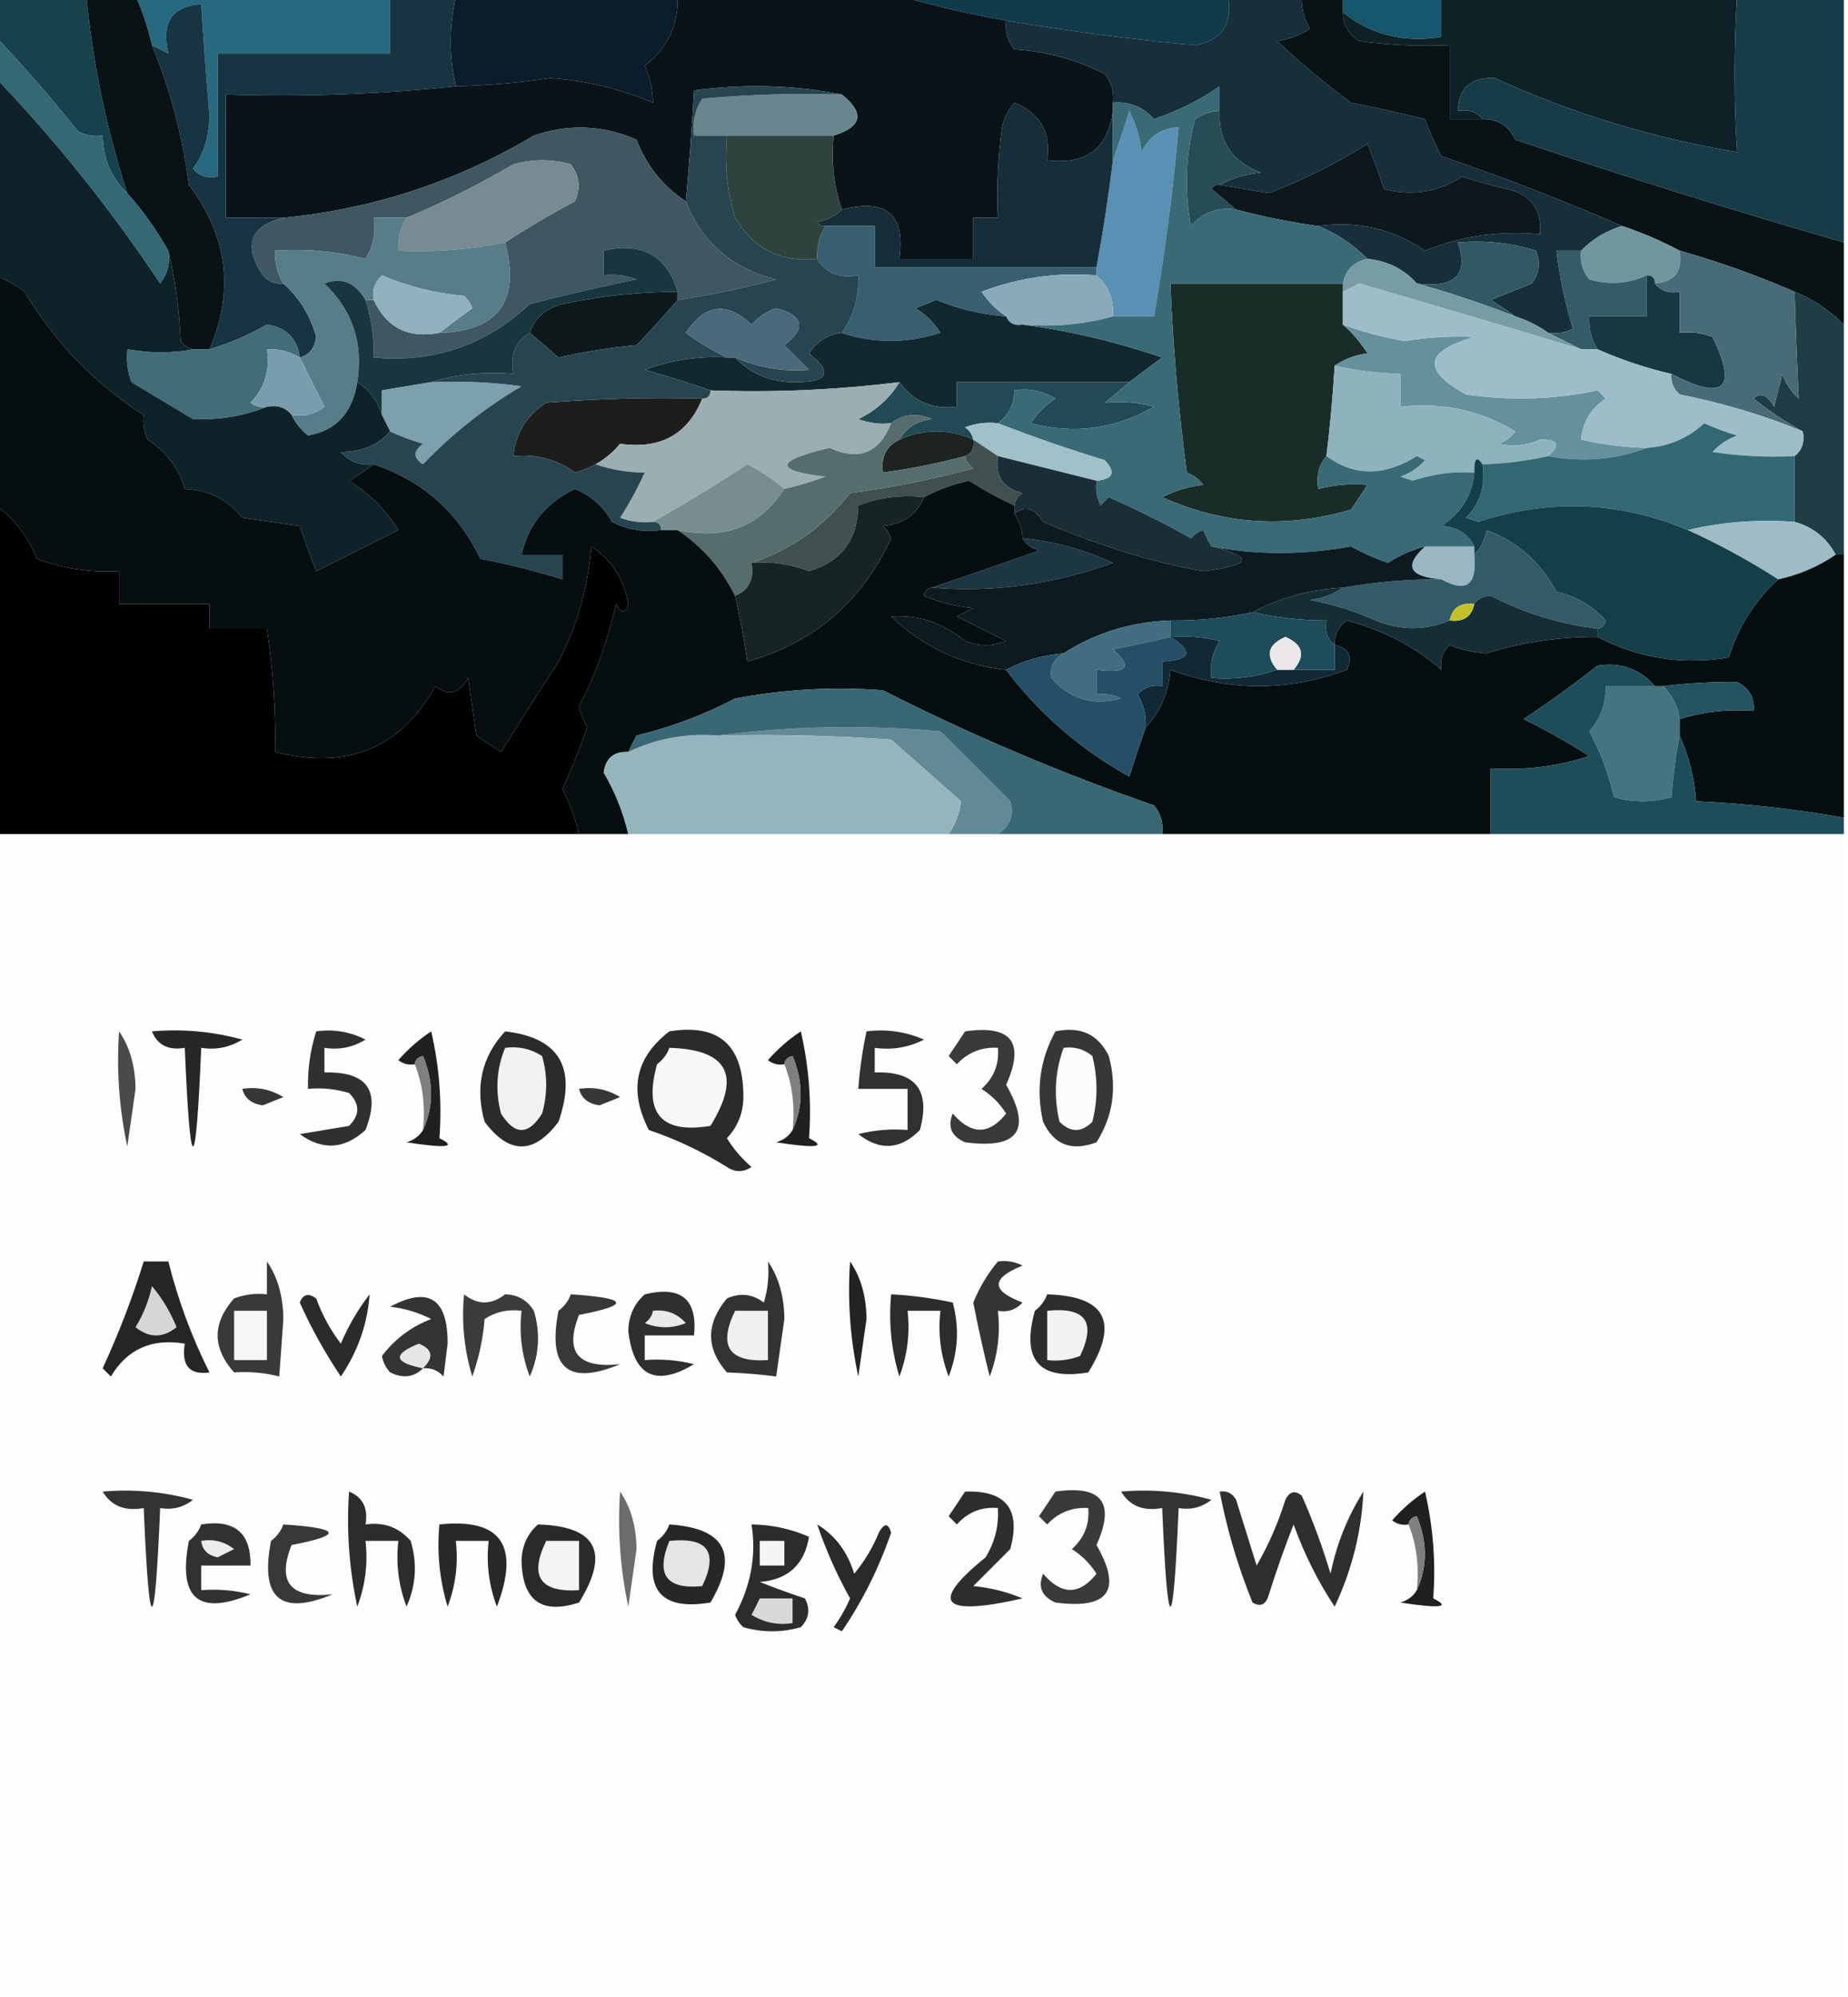 <?xml version="1.0" encoding="UTF-8"?>
<!DOCTYPE svg PUBLIC "-//W3C//DTD SVG 1.1//EN" "http://www.w3.org/Graphics/SVG/1.1/DTD/svg11.dtd">
<svg xmlns="http://www.w3.org/2000/svg" version="1.1" width="225px" height="243px" style="shape-rendering:geometricPrecision; text-rendering:geometricPrecision; image-rendering:optimizeQuality; fill-rule:evenodd; clip-rule:evenodd" xmlns:xlink="http://www.w3.org/1999/xlink">
<g><path style="opacity:1" fill="#15576d" d="M 163.5,-0.5 C 167.5,-0.5 171.5,-0.5 175.5,-0.5C 175.5,1.167 175.5,2.833 175.5,4.5C 170.927,5.231 166.927,4.231 163.5,1.5C 163.5,0.833 163.5,0.167 163.5,-0.5 Z"/></g>
<g><path style="opacity:1" fill="#0b1c2b" d="M 55.5,-0.5 C 64.5,-0.5 73.5,-0.5 82.5,-0.5C 82.632,3.001 81.298,5.835 78.5,8C 79.148,9.44 79.481,10.94 79.5,12.5C 75.547,10.804 71.381,9.804 67,9.5C 63.183,10.069 59.349,10.403 55.5,10.5C 54.668,7.004 54.668,3.338 55.5,-0.5 Z"/></g>
<g><path style="opacity:1" fill="#0f3b4a" d="M 109.5,-0.5 C 122.833,-0.5 136.167,-0.5 149.5,-0.5C 150.134,2.916 148.8,4.916 145.5,5.5C 137.782,4.799 130.116,3.799 122.5,2.5C 118.119,1.743 113.786,0.743 109.5,-0.5 Z"/></g>
<g><path style="opacity:1" fill="#0d2126" d="M 175.5,-0.5 C 187.5,-0.5 199.5,-0.5 211.5,-0.5C 211.099,5.907 211.099,12.24 211.5,18.5C 201.246,16.803 191.412,13.803 182,9.5C 179.088,9.358 177.588,10.691 177.5,13.5C 178.791,13.263 179.791,13.596 180.5,14.5C 179.167,14.5 177.833,14.5 176.5,14.5C 176.5,11.5 176.5,8.5 176.5,5.5C 172.818,5.665 169.152,5.499 165.5,5C 164.177,4.184 163.511,3.017 163.5,1.5C 166.927,4.231 170.927,5.231 175.5,4.5C 175.5,2.833 175.5,1.167 175.5,-0.5 Z"/></g>
<g><path style="opacity:1" fill="#27697e" d="M 16.5,-0.5 C 26.833,-0.5 37.167,-0.5 47.5,-0.5C 47.5,1.833 47.5,4.167 47.5,6.5C 40.5,6.5 33.5,6.5 26.5,6.5C 26.5,11.5 26.5,16.5 26.5,21.5C 25.209,21.737 24.209,21.404 23.5,20.5C 24.8,18.777 25.467,16.61 25.5,14C 25.118,9.498 24.785,4.998 24.5,0.5C 20.932,0.759 19.599,2.759 20.5,6.5C 19.833,6.167 19.167,5.833 18.5,5.5C 18.029,3.421 17.363,1.421 16.5,-0.5 Z"/></g>
<g><path style="opacity:1" fill="#173443" d="M 47.5,-0.5 C 50.167,-0.5 52.833,-0.5 55.5,-0.5C 54.668,3.338 54.668,7.004 55.5,10.5C 46.25,11.472 36.917,11.806 27.5,11.5C 27.5,16.5 27.5,21.5 27.5,26.5C 29.833,26.5 32.167,26.5 34.5,26.5C 30.428,27.543 29.595,29.877 32,33.5C 32.671,34.252 33.504,34.586 34.5,34.5C 36.459,36.246 37.793,38.413 38.5,41C 38.316,42.376 37.649,43.209 36.5,43.5C 36.182,41.182 34.848,39.848 32.5,39.5C 30.297,40.767 27.963,41.767 25.5,42.5C 28.558,35.43 27.725,28.764 23,22.5C 22.226,16.566 20.726,10.899 18.5,5.5C 19.167,5.833 19.833,6.167 20.5,6.5C 19.599,2.759 20.932,0.759 24.5,0.5C 24.785,4.998 25.118,9.498 25.5,14C 25.467,16.61 24.8,18.777 23.5,20.5C 24.209,21.404 25.209,21.737 26.5,21.5C 26.5,16.5 26.5,11.5 26.5,6.5C 33.5,6.5 40.5,6.5 47.5,6.5C 47.5,4.167 47.5,1.833 47.5,-0.5 Z"/></g>
<g><path style="opacity:1" fill="#0a1317" d="M 82.5,-0.5 C 91.5,-0.5 100.5,-0.5 109.5,-0.5C 113.786,0.743 118.119,1.743 122.5,2.5C 122.33,3.822 122.663,4.989 123.5,6C 127.424,6.26 131.091,7.26 134.5,9C 135.337,10.011 135.67,11.178 135.5,12.5C 135.5,12.833 135.5,13.167 135.5,13.5C 134.906,18.079 132.24,20.079 127.5,19.5C 127.968,16.1 126.635,13.767 123.5,12.5C 122.749,13.376 122.249,14.376 122,15.5C 121.501,19.152 121.335,22.818 121.5,26.5C 120.5,26.5 119.5,26.5 118.5,26.5C 118.5,28.167 118.5,29.833 118.5,31.5C 115.5,31.5 112.5,31.5 109.5,31.5C 110.265,26.094 107.931,24.094 102.5,25.5C 101.523,22.713 101.19,19.713 101.5,16.5C 104.972,15.423 105.305,13.756 102.5,11.5C 96.681,10.348 90.681,10.181 84.5,11C 84.247,15.594 83.913,20.094 83.5,24.5C 80.711,22.648 78.711,20.148 77.5,17C 73.417,15.214 69.25,15.047 65,16.5C 55.567,22.106 45.401,25.439 34.5,26.5C 32.167,26.5 29.833,26.5 27.5,26.5C 27.5,21.5 27.5,16.5 27.5,11.5C 36.917,11.806 46.25,11.472 55.5,10.5C 59.349,10.403 63.183,10.069 67,9.5C 71.381,9.804 75.547,10.804 79.5,12.5C 79.481,10.94 79.148,9.44 78.5,8C 81.298,5.835 82.632,3.001 82.5,-0.5 Z"/></g>
<g><path style="opacity:1" fill="#7f9fae" d="M 23.5,20.5 C 23.078,15.665 22.078,10.998 20.5,6.5C 22.078,10.998 23.078,15.665 23.5,20.5 Z"/></g>
<g><path style="opacity:1" fill="#68868d" d="M 102.5,11.5 C 105.305,13.756 104.972,15.423 101.5,16.5C 97.167,16.5 92.833,16.5 88.5,16.5C 87.167,16.5 85.833,16.5 84.5,16.5C 84.287,14.856 84.62,13.356 85.5,12C 91.157,11.501 96.824,11.334 102.5,11.5 Z"/></g>
<g><path style="opacity:1" fill="#2f433e" d="M 88.5,16.5 C 92.833,16.5 97.167,16.5 101.5,16.5C 101.19,19.713 101.523,22.713 102.5,25.5C 101.737,26.268 100.737,26.768 99.5,27C 99.728,27.399 100.062,27.565 100.5,27.5C 99.766,28.708 99.433,30.041 99.5,31.5C 95.061,31.947 91.727,30.28 89.5,26.5C 88.513,23.232 88.18,19.898 88.5,16.5 Z"/></g>
<g><path style="opacity:1" fill="#17424b" d="M -0.5,-0.5 C 3.167,-0.5 6.833,-0.5 10.5,-0.5C 11.317,7.757 12.984,15.757 15.5,23.5C 13.552,21.68 12.552,19.346 12.5,16.5C 11.448,16.649 10.448,16.483 9.5,16C 6.25,11.929 2.917,8.096 -0.5,4.5C -0.5,2.833 -0.5,1.167 -0.5,-0.5 Z"/></g>
<g><path style="opacity:1" fill="#162f3b" d="M 149.5,-0.5 C 152.5,-0.5 155.5,-0.5 158.5,-0.5C 158.421,0.93 158.754,2.264 159.5,3.5C 158.271,4.281 156.938,4.781 155.5,5C 158.329,7.659 161.329,10.159 164.5,12.5C 167.503,13.085 170.503,13.752 173.5,14.5C 174.074,16.059 174.74,17.559 175.5,19C 183.039,21.564 190.373,24.397 197.5,27.5C 195.58,28.065 193.913,29.065 192.5,30.5C 191.5,30.5 190.5,30.5 189.5,30.5C 189.901,33.748 190.568,36.915 191.5,40C 190.552,40.483 189.552,40.65 188.5,40.5C 187.329,39.655 185.995,38.989 184.5,38.5C 183.602,37.842 182.602,37.176 181.5,36.5C 183.167,35.833 184.833,35.167 186.5,34.5C 187.428,33.232 187.595,31.899 187,30.5C 183.943,29.549 180.777,29.216 177.5,29.5C 178.844,33.421 177.177,35.088 172.5,34.5C 170.967,32.755 168.967,31.755 166.5,31.5C 164.751,29.744 162.751,28.411 160.5,27.5C 165.284,26.839 169.618,27.839 173.5,30.5C 177.964,28.698 182.63,28.032 187.5,28.5C 187.759,25.52 186.426,23.687 183.5,23C 181.645,22.578 179.811,22.078 178,21.5C 175.101,23.391 171.934,23.891 168.5,23C 167.897,21.175 167.23,19.341 166.5,17.5C 162.745,19.866 158.745,21.866 154.5,23.5C 152.488,23.16 150.488,22.827 148.5,22.5C 149.952,21.698 151.618,21.198 153.5,21C 149.993,19.67 148.327,17.17 148.5,13.5C 148.5,12.5 148.5,11.5 148.5,10.5C 146.127,12.153 143.46,13.487 140.5,14.5C 139.158,12.995 137.492,12.329 135.5,12.5C 135.67,11.178 135.337,10.011 134.5,9C 131.091,7.26 127.424,6.26 123.5,6C 122.663,4.989 122.33,3.822 122.5,2.5C 130.116,3.799 137.782,4.799 145.5,5.5C 148.8,4.916 150.134,2.916 149.5,-0.5 Z"/></g>
<g><path style="opacity:1" fill="#091215" d="M 158.5,-0.5 C 160.167,-0.5 161.833,-0.5 163.5,-0.5C 163.5,0.167 163.5,0.833 163.5,1.5C 163.511,3.017 164.177,4.184 165.5,5C 169.152,5.499 172.818,5.665 176.5,5.5C 176.5,8.5 176.5,11.5 176.5,14.5C 177.833,14.5 179.167,14.5 180.5,14.5C 182.359,14.461 183.692,15.294 184.5,17C 197.773,21.476 211.106,25.642 224.5,29.5C 224.5,32.833 224.5,36.167 224.5,39.5C 222.754,37.748 220.754,36.415 218.5,35.5C 213.992,33.535 209.325,31.868 204.5,30.5C 202.249,29.305 199.915,28.305 197.5,27.5C 190.373,24.397 183.039,21.564 175.5,19C 174.74,17.559 174.074,16.059 173.5,14.5C 170.503,13.752 167.503,13.085 164.5,12.5C 161.329,10.159 158.329,7.659 155.5,5C 156.938,4.781 158.271,4.281 159.5,3.5C 158.754,2.264 158.421,0.93 158.5,-0.5 Z"/></g>
<g><path style="opacity:1" fill="#3e5761" d="M 83.5,24.5 C 85.483,29.509 89.15,32.675 94.5,34C 90.535,35.066 86.535,35.899 82.5,36.5C 82.5,36.167 82.5,35.833 82.5,35.5C 81.17,31.082 78.17,29.415 73.5,30.5C 73.5,31.5 73.5,32.5 73.5,33.5C 74.873,33.343 76.207,33.51 77.5,34C 73.137,34.894 68.803,35.894 64.5,37C 59.139,42.014 52.805,44.181 45.5,43.5C 45.552,41.097 45.219,38.764 44.5,36.5C 44.833,36.5 45.167,36.5 45.5,36.5C 47.073,39.893 49.74,41.226 53.5,40.5C 60.712,40.275 63.379,36.608 61.5,29.5C 64.224,27.719 67.057,26.052 70,24.5C 70.72,22.888 70.554,21.388 69.5,20C 67.167,19.333 64.833,19.333 62.5,20C 58.211,22.505 53.878,24.672 49.5,26.5C 48.167,26.5 46.833,26.5 45.5,26.5C 45.785,28.288 45.452,29.955 44.5,31.5C 40.906,30.574 37.24,30.241 33.5,30.5C 33.433,31.959 33.766,33.292 34.5,34.5C 33.504,34.586 32.671,34.252 32,33.5C 29.595,29.877 30.428,27.543 34.5,26.5C 45.401,25.439 55.567,22.106 65,16.5C 69.25,15.047 73.417,15.214 77.5,17C 78.711,20.148 80.711,22.648 83.5,24.5 Z"/></g>
<g><path style="opacity:1" fill="#284c56" d="M 148.5,13.5 C 148.327,17.17 149.993,19.67 153.5,21C 151.618,21.198 149.952,21.698 148.5,22.5C 148.062,22.435 147.728,22.601 147.5,23C 148.571,23.852 149.571,24.685 150.5,25.5C 148.278,25.178 146.444,25.845 145,27.5C 144.172,23.129 144.339,18.795 145.5,14.5C 146.417,13.873 147.417,13.539 148.5,13.5 Z"/></g>
<g><path style="opacity:1" fill="#5990b3" d="M 135.5,38.5 C 135.635,36.446 134.968,34.779 133.5,33.5C 133.5,33.167 133.5,32.833 133.5,32.5C 134.283,28.307 134.949,23.973 135.5,19.5C 136.165,17.631 136.831,15.631 137.5,13.5C 138.298,15.078 138.798,16.744 139,18.5C 139.908,16.561 141.408,15.561 143.5,15.5C 142.823,23.228 141.823,30.894 140.5,38.5C 138.833,38.5 137.167,38.5 135.5,38.5 Z"/></g>
<g><path style="opacity:1" fill="#173c47" d="M 211.5,-0.5 C 215.833,-0.5 220.167,-0.5 224.5,-0.5C 224.5,9.5 224.5,19.5 224.5,29.5C 211.106,25.642 197.773,21.476 184.5,17C 183.692,15.294 182.359,14.461 180.5,14.5C 179.791,13.596 178.791,13.263 177.5,13.5C 177.588,10.691 179.088,9.358 182,9.5C 191.412,13.803 201.246,16.803 211.5,18.5C 211.099,12.24 211.099,5.907 211.5,-0.5 Z"/></g>
<g><path style="opacity:1" fill="#356875" d="M -0.5,4.5 C 2.917,8.096 6.25,11.929 9.5,16C 10.448,16.483 11.448,16.649 12.5,16.5C 12.552,19.346 13.552,21.68 15.5,23.5C 17.4,25.619 19.066,27.953 20.5,30.5C 20.762,31.978 20.429,33.311 19.5,34.5C 13.509,25.522 6.842,17.188 -0.5,9.5C -0.5,7.833 -0.5,6.167 -0.5,4.5 Z"/></g>
<g><path style="opacity:1" fill="#788a92" d="M 61.5,29.5 C 57.231,30.373 52.898,30.706 48.5,30.5C 48.433,29.041 48.766,27.708 49.5,26.5C 53.878,24.672 58.211,22.505 62.5,20C 64.833,19.333 67.167,19.333 69.5,20C 70.554,21.388 70.72,22.888 70,24.5C 67.057,26.052 64.224,27.719 61.5,29.5 Z"/></g>
<g><path style="opacity:1" fill="#091214" d="M 10.5,-0.5 C 12.5,-0.5 14.5,-0.5 16.5,-0.5C 17.363,1.421 18.029,3.421 18.5,5.5C 20.726,10.899 22.226,16.566 23,22.5C 27.725,28.764 28.558,35.43 25.5,42.5C 24.833,42.5 24.167,42.5 23.5,42.5C 22.883,42.389 22.383,42.056 22,41.5C 21.823,37.644 21.323,33.977 20.5,30.5C 19.066,27.953 17.4,25.619 15.5,23.5C 12.984,15.757 11.317,7.757 10.5,-0.5 Z"/></g>
<g><path style="opacity:1" fill="#0c181c" d="M 160.5,27.5 C 157.123,27.041 153.789,26.374 150.5,25.5C 149.571,24.685 148.571,23.852 147.5,23C 147.728,22.601 148.062,22.435 148.5,22.5C 150.488,22.827 152.488,23.16 154.5,23.5C 158.745,21.866 162.745,19.866 166.5,17.5C 167.23,19.341 167.897,21.175 168.5,23C 171.934,23.891 175.101,23.391 178,21.5C 179.811,22.078 181.645,22.578 183.5,23C 186.426,23.687 187.759,25.52 187.5,28.5C 182.63,28.032 177.964,28.698 173.5,30.5C 169.618,27.839 165.284,26.839 160.5,27.5 Z"/></g>
<g><path style="opacity:1" fill="#567d88" d="M 49.5,26.5 C 48.766,27.708 48.433,29.041 48.5,30.5C 52.898,30.706 57.231,30.373 61.5,29.5C 63.379,36.608 60.712,40.275 53.5,40.5C 54.765,39.521 56.099,38.521 57.5,37.5C 57.291,36.914 56.957,36.414 56.5,36C 53.026,35.699 49.693,34.866 46.5,33.5C 45.614,34.325 45.281,35.325 45.5,36.5C 45.167,36.5 44.833,36.5 44.5,36.5C 43.245,34.359 41.578,33.693 39.5,34.5C 42.925,37.762 44.258,41.762 43.5,46.5C 42.93,50.231 40.93,52.397 37.5,53C 36.62,52.292 35.953,51.458 35.5,50.5C 36.978,50.762 38.311,50.429 39.5,49.5C 38.487,47.473 37.487,45.473 36.5,43.5C 37.649,43.209 38.316,42.376 38.5,41C 37.793,38.413 36.459,36.246 34.5,34.5C 33.766,33.292 33.433,31.959 33.5,30.5C 37.24,30.241 40.906,30.574 44.5,31.5C 45.452,29.955 45.785,28.288 45.5,26.5C 46.833,26.5 48.167,26.5 49.5,26.5 Z"/></g>
<g><path style="opacity:1" fill="#7296a0" d="M 197.5,27.5 C 199.915,28.305 202.249,29.305 204.5,30.5C 204.912,32.973 203.912,34.306 201.5,34.5C 201.5,33.833 201.167,33.5 200.5,33.5C 198.262,34.537 195.929,34.703 193.5,34C 192.663,32.989 192.33,31.822 192.5,30.5C 193.913,29.065 195.58,28.065 197.5,27.5 Z"/></g>
<g><path style="opacity:1" fill="#152e39" d="M 135.5,13.5 C 135.5,15.5 135.5,17.5 135.5,19.5C 134.949,23.973 134.283,28.307 133.5,32.5C 124.5,32.5 115.5,32.5 106.5,32.5C 106.5,30.833 106.5,29.167 106.5,27.5C 104.5,27.5 102.5,27.5 100.5,27.5C 100.062,27.565 99.728,27.399 99.5,27C 100.737,26.768 101.737,26.268 102.5,25.5C 107.931,24.094 110.265,26.094 109.5,31.5C 112.5,31.5 115.5,31.5 118.5,31.5C 118.5,29.833 118.5,28.167 118.5,26.5C 119.5,26.5 120.5,26.5 121.5,26.5C 121.335,22.818 121.501,19.152 122,15.5C 122.249,14.376 122.749,13.376 123.5,12.5C 126.635,13.767 127.968,16.1 127.5,19.5C 132.24,20.079 134.906,18.079 135.5,13.5 Z"/></g>
<g><path style="opacity:1" fill="#315964" d="M 184.5,38.5 C 180.506,36.946 176.506,35.613 172.5,34.5C 177.177,35.088 178.844,33.421 177.5,29.5C 180.777,29.216 183.943,29.549 187,30.5C 187.595,31.899 187.428,33.232 186.5,34.5C 184.833,35.167 183.167,35.833 181.5,36.5C 182.602,37.176 183.602,37.842 184.5,38.5 Z"/></g>
<g><path style="opacity:1" fill="#385f6f" d="M 100.5,27.5 C 102.5,27.5 104.5,27.5 106.5,27.5C 106.5,29.167 106.5,30.833 106.5,32.5C 115.5,32.5 124.5,32.5 133.5,32.5C 133.5,32.833 133.5,33.167 133.5,33.5C 128.657,33.117 123.991,33.783 119.5,35.5C 120.34,36.735 121.34,37.735 122.5,38.5C 119.565,38.283 116.731,37.617 114,36.5C 113.167,36.833 112.333,37.167 111.5,37.5C 112.737,38.281 113.737,39.281 114.5,40.5C 110.351,41.809 106.351,41.809 102.5,40.5C 103.933,38.442 104.6,36.108 104.5,33.5C 102.219,33.923 100.552,33.256 99.5,31.5C 99.433,30.041 99.766,28.708 100.5,27.5 Z"/></g>
<g><path style="opacity:1" fill="#345c67" d="M 192.5,30.5 C 192.33,31.822 192.663,32.989 193.5,34C 195.929,34.703 198.262,34.537 200.5,33.5C 200.5,35.167 200.5,36.833 200.5,38.5C 198.167,38.5 195.833,38.5 193.5,38.5C 193.433,39.959 193.766,41.292 194.5,42.5C 193.833,42.5 193.167,42.5 192.5,42.5C 191.167,41.833 189.833,41.167 188.5,40.5C 189.552,40.65 190.552,40.483 191.5,40C 190.568,36.915 189.901,33.748 189.5,30.5C 190.5,30.5 191.5,30.5 192.5,30.5 Z"/></g>
<g><path style="opacity:1" fill="#0e191c" d="M 82.5,35.5 C 82.5,35.833 82.5,36.167 82.5,36.5C 80.947,38.313 79.28,40.147 77.5,42C 74.294,42.296 71.127,42.796 68,43.5C 66.826,42.456 65.659,41.456 64.5,40.5C 65.122,38.665 66.456,37.498 68.5,37C 73.118,36.006 77.785,35.506 82.5,35.5 Z"/></g>
<g><path style="opacity:1" fill="#8aaab9" d="M 133.5,33.5 C 134.968,34.779 135.635,36.446 135.5,38.5C 132.038,39.482 128.371,39.815 124.5,39.5C 123.508,39.672 122.842,39.338 122.5,38.5C 121.34,37.735 120.34,36.735 119.5,35.5C 123.991,33.783 128.657,33.117 133.5,33.5 Z"/></g>
<g><path style="opacity:1" fill="#789ca5" d="M 166.5,31.5 C 168.967,31.755 170.967,32.755 172.5,34.5C 176.506,35.613 180.506,36.946 184.5,38.5C 185.995,38.989 187.329,39.655 188.5,40.5C 189.833,41.167 191.167,41.833 192.5,42.5C 183.472,39.776 174.472,37.11 165.5,34.5C 164.817,34.863 164.15,35.196 163.5,35.5C 163.5,35.167 163.5,34.833 163.5,34.5C 163.856,32.81 164.856,31.81 166.5,31.5 Z"/></g>
<g><path style="opacity:1" fill="#12282f" d="M 122.5,38.5 C 122.842,39.338 123.508,39.672 124.5,39.5C 130.165,40.234 135.832,41.568 141.5,43.5C 140.099,44.521 138.765,45.521 137.5,46.5C 130.5,46.5 123.5,46.5 116.5,46.5C 116.5,47.5 116.5,48.5 116.5,49.5C 113.547,49.85 111.213,48.85 109.5,46.5C 101.766,47.454 94.099,47.787 86.5,47.5C 83.977,46.616 81.31,45.782 78.5,45C 81.726,43.801 85.059,43.301 88.5,43.5C 88.833,43.5 89.167,43.5 89.5,43.5C 91.456,45.548 93.956,46.548 97,46.5C 100.888,46.462 101.388,45.296 98.5,43C 99.471,41.519 100.804,40.685 102.5,40.5C 106.351,41.809 110.351,41.809 114.5,40.5C 113.737,39.281 112.737,38.281 111.5,37.5C 112.333,37.167 113.167,36.833 114,36.5C 116.731,37.617 119.565,38.283 122.5,38.5 Z"/></g>
<g><path style="opacity:1" fill="#1a2c27" d="M 163.5,34.5 C 163.5,34.833 163.5,35.167 163.5,35.5C 163.5,36.833 163.5,38.167 163.5,39.5C 164.635,40.474 165.635,41.641 166.5,43C 164.942,43.21 163.609,43.71 162.5,44.5C 162.276,48.179 161.942,51.846 161.5,55.5C 160.566,56.568 160.232,57.901 160.5,59.5C 162.512,58.986 164.512,58.819 166.5,59C 165.833,60 165.167,61 164.5,62C 156.614,64.341 148.948,63.841 141.5,60.5C 143.078,59.702 144.744,59.202 146.5,59C 145.975,58.308 145.308,57.808 144.5,57.5C 143.48,49.861 142.813,42.194 142.5,34.5C 149.5,34.5 156.5,34.5 163.5,34.5 Z"/></g>
<g><path style="opacity:1" fill="#173843" d="M 200.5,33.5 C 201.167,33.5 201.5,33.833 201.5,34.5C 202.209,35.404 203.209,35.737 204.5,35.5C 204.5,37.167 204.5,38.833 204.5,40.5C 205.873,40.343 207.207,40.51 208.5,41C 211.608,47.345 209.941,48.845 203.5,45.5C 200.406,44.787 197.406,43.787 194.5,42.5C 193.766,41.292 193.433,39.959 193.5,38.5C 195.833,38.5 198.167,38.5 200.5,38.5C 200.5,36.833 200.5,35.167 200.5,33.5 Z"/></g>
<g><path style="opacity:1" fill="#17363e" d="M 82.5,35.5 C 77.785,35.506 73.118,36.006 68.5,37C 66.456,37.498 65.122,38.665 64.5,40.5C 62.744,41.552 62.077,43.219 62.5,45.5C 58.958,45.187 55.625,45.521 52.5,46.5C 50.5,46.833 48.5,47.167 46.5,47.5C 46.5,48.5 46.5,49.5 46.5,50.5C 45.978,48.781 44.978,47.447 43.5,46.5C 44.258,41.762 42.925,37.762 39.5,34.5C 41.578,33.693 43.245,34.359 44.5,36.5C 45.219,38.764 45.552,41.097 45.5,43.5C 52.805,44.181 59.139,42.014 64.5,37C 68.803,35.894 73.137,34.894 77.5,34C 76.207,33.51 74.873,33.343 73.5,33.5C 73.5,32.5 73.5,31.5 73.5,30.5C 78.17,29.415 81.17,31.082 82.5,35.5 Z"/></g>
<g><path style="opacity:1" fill="#90b1bd" d="M 53.5,40.5 C 49.74,41.226 47.073,39.893 45.5,36.5C 45.281,35.325 45.614,34.325 46.5,33.5C 49.693,34.866 53.026,35.699 56.5,36C 56.957,36.414 57.291,36.914 57.5,37.5C 56.099,38.521 54.765,39.521 53.5,40.5 Z"/></g>
<g><path style="opacity:1" fill="#426c77" d="M 36.5,43.5 C 35.292,42.766 33.959,42.433 32.5,42.5C 32.896,45.044 32.229,47.211 30.5,49C 31.094,49.464 31.761,49.631 32.5,49.5C 29.68,50.637 26.68,51.137 23.5,51C 20.982,49.498 18.482,47.998 16,46.5C 15.51,45.207 15.343,43.873 15.5,42.5C 18.382,42.986 21.048,42.986 23.5,42.5C 24.167,42.5 24.833,42.5 25.5,42.5C 27.963,41.767 30.297,40.767 32.5,39.5C 34.848,39.848 36.182,41.182 36.5,43.5 Z"/></g>
<g><path style="opacity:1" fill="#799dad" d="M 36.5,43.5 C 37.487,45.473 38.487,47.473 39.5,49.5C 38.311,50.429 36.978,50.762 35.5,50.5C 34.791,49.596 33.791,49.263 32.5,49.5C 31.761,49.631 31.094,49.464 30.5,49C 32.229,47.211 32.896,45.044 32.5,42.5C 33.959,42.433 35.292,42.766 36.5,43.5 Z"/></g>
<g><path style="opacity:1" fill="#1e3d45" d="M 218.5,35.5 C 220.754,36.415 222.754,37.748 224.5,39.5C 224.5,48.833 224.5,58.167 224.5,67.5C 224.167,67.5 223.833,67.5 223.5,67.5C 222.409,65.466 220.743,64.132 218.5,63.5C 218.5,60.833 218.5,58.167 218.5,55.5C 219.404,54.791 219.737,53.791 219.5,52.5C 217.397,51.35 215.397,50.017 213.5,48.5C 214.355,47.707 215.189,48.04 216,49.5C 216.333,48.167 216.667,46.833 217,45.5C 217.419,46.672 218.085,47.672 219,48.5C 218.779,43.982 218.612,39.649 218.5,35.5 Z"/></g>
<g><path style="opacity:1" fill="#486c77" d="M 204.5,30.5 C 209.325,31.868 213.992,33.535 218.5,35.5C 218.612,39.649 218.779,43.982 219,48.5C 218.085,47.672 217.419,46.672 217,45.5C 216.667,46.833 216.333,48.167 216,49.5C 215.189,48.04 214.355,47.707 213.5,48.5C 215.397,50.017 217.397,51.35 219.5,52.5C 214.821,50.557 209.821,49.057 204.5,48C 203.748,47.329 203.414,46.496 203.5,45.5C 209.941,48.845 211.608,47.345 208.5,41C 207.207,40.51 205.873,40.343 204.5,40.5C 204.5,38.833 204.5,37.167 204.5,35.5C 203.209,35.737 202.209,35.404 201.5,34.5C 203.912,34.306 204.912,32.973 204.5,30.5 Z"/></g>
<g><path style="opacity:1" fill="#65919d" d="M 163.5,39.5 C 165.897,40.368 168.397,41.035 171,41.5C 173.857,41.032 176.691,40.865 179.5,41C 173.45,42.729 173.116,45.062 178.5,48C 183.887,48.785 189.22,48.618 194.5,47.5C 194.833,47.833 195.167,48.167 195.5,48.5C 193.703,49.695 192.703,51.362 192.5,53.5C 195.127,54.092 197.794,54.425 200.5,54.5C 196.637,55.954 192.637,56.288 188.5,55.5C 190.054,54.105 189.721,53.439 187.5,53.5C 185.845,54.228 184.179,54.395 182.5,54C 183.308,53.692 183.975,53.192 184.5,52.5C 180.21,49.909 175.543,48.909 170.5,49.5C 170.5,48.167 170.5,46.833 170.5,45.5C 167.794,45.425 165.127,45.092 162.5,44.5C 163.609,43.71 164.942,43.21 166.5,43C 165.635,41.641 164.635,40.474 163.5,39.5 Z"/></g>
<g><path style="opacity:1" fill="#214a55" d="M 109.5,46.5 C 111.213,48.85 113.547,49.85 116.5,49.5C 116.5,48.5 116.5,47.5 116.5,46.5C 123.5,46.5 130.5,46.5 137.5,46.5C 136.571,47.315 135.571,48.148 134.5,49C 136.587,48.782 138.587,48.949 140.5,49.5C 135.739,52.22 130.739,52.887 125.5,51.5C 126.263,50.281 127.263,49.281 128.5,48.5C 126.955,47.548 125.288,47.215 123.5,47.5C 123.473,49.199 122.806,50.533 121.5,51.5C 120.127,51.343 118.793,51.51 117.5,52C 118.056,52.383 118.389,52.883 118.5,53.5C 115.5,52.167 112.5,52.167 109.5,53.5C 110.347,52.034 111.68,51.2 113.5,51C 111.613,50.22 109.946,50.387 108.5,51.5C 107.127,51.657 105.793,51.49 104.5,51C 106.692,49.933 108.358,48.433 109.5,46.5 Z"/></g>
<g><path style="opacity:1" fill="#7ca1ad" d="M 52.5,46.5 C 56.182,46.335 59.848,46.501 63.5,47C 59.044,49.626 55.044,52.793 51.5,56.5C 50.289,55.726 50.289,54.893 51.5,54C 50.099,53.59 48.766,53.09 47.5,52.5C 47.167,51.833 46.833,51.167 46.5,50.5C 46.5,49.5 46.5,48.5 46.5,47.5C 48.5,47.167 50.5,46.833 52.5,46.5 Z"/></g>
<g><path style="opacity:1" fill="#1d1e1c" d="M 85.5,48.5 C 83.736,52.866 80.403,54.7 75.5,54C 74.627,55.045 73.627,55.878 72.5,56.5C 71.735,56.923 70.902,57.257 70,57.5C 67.79,55.889 65.29,55.222 62.5,55.5C 62.78,52.713 64.113,50.547 66.5,49C 72.825,48.501 79.158,48.334 85.5,48.5 Z"/></g>
<g><path style="opacity:1" fill="#8fb3bc" d="M 162.5,44.5 C 165.127,45.092 167.794,45.425 170.5,45.5C 170.5,46.833 170.5,48.167 170.5,49.5C 175.543,48.909 180.21,49.909 184.5,52.5C 183.975,53.192 183.308,53.692 182.5,54C 184.179,54.395 185.845,54.228 187.5,53.5C 189.721,53.439 190.054,54.105 188.5,55.5C 185.873,56.092 183.206,56.425 180.5,56.5C 179.794,55.443 179.461,55.776 179.5,57.5C 176.934,57.344 174.434,57.678 172,58.5C 171.5,58.333 171,58.167 170.5,58C 171.672,57.581 172.672,56.915 173.5,56C 173.167,55.833 172.833,55.667 172.5,55.5C 168.556,57.982 164.889,57.982 161.5,55.5C 161.942,51.846 162.276,48.179 162.5,44.5 Z"/></g>
<g><path style="opacity:1" fill="#9dbec8" d="M 192.5,42.5 C 193.167,42.5 193.833,42.5 194.5,42.5C 197.406,43.787 200.406,44.787 203.5,45.5C 203.414,46.496 203.748,47.329 204.5,48C 209.821,49.057 214.821,50.557 219.5,52.5C 219.737,53.791 219.404,54.791 218.5,55.5C 215.15,55.665 211.817,55.498 208.5,55C 209.328,54.085 210.328,53.419 211.5,53C 210.128,52.598 208.795,52.098 207.5,51.5C 205.513,53.327 203.179,54.327 200.5,54.5C 197.794,54.425 195.127,54.092 192.5,53.5C 192.703,51.362 193.703,49.695 195.5,48.5C 195.167,48.167 194.833,47.833 194.5,47.5C 189.22,48.618 183.887,48.785 178.5,48C 173.116,45.062 173.45,42.729 179.5,41C 176.691,40.865 173.857,41.032 171,41.5C 168.397,41.035 165.897,40.368 163.5,39.5C 163.5,38.167 163.5,36.833 163.5,35.5C 164.15,35.196 164.817,34.863 165.5,34.5C 174.472,37.11 183.472,39.776 192.5,42.5 Z"/></g>
<g><path style="opacity:1" fill="#396a75" d="M 148.5,13.5 C 147.417,13.539 146.417,13.873 145.5,14.5C 144.339,18.795 144.172,23.129 145,27.5C 146.444,25.845 148.278,25.178 150.5,25.5C 153.789,26.374 157.123,27.041 160.5,27.5C 162.751,28.411 164.751,29.744 166.5,31.5C 164.856,31.81 163.856,32.81 163.5,34.5C 156.5,34.5 149.5,34.5 142.5,34.5C 142.813,42.194 143.48,49.861 144.5,57.5C 145.308,57.808 145.975,58.308 146.5,59C 144.744,59.202 143.078,59.702 141.5,60.5C 148.948,63.841 156.614,64.341 164.5,62C 165.167,61 165.833,60 166.5,59C 164.512,58.819 162.512,58.986 160.5,59.5C 160.232,57.901 160.566,56.568 161.5,55.5C 164.889,57.982 168.556,57.982 172.5,55.5C 172.833,55.667 173.167,55.833 173.5,56C 172.672,56.915 171.672,57.581 170.5,58C 171,58.167 171.5,58.333 172,58.5C 174.434,57.678 176.934,57.344 179.5,57.5C 179.256,60.263 177.923,62.429 175.5,64C 177.437,64.122 178.77,64.955 179.5,66.5C 177.5,66.5 175.5,66.5 173.5,66.5C 171.906,66.919 170.406,67.586 169,68.5C 167.441,67.971 165.941,67.304 164.5,66.5C 158.621,67.553 152.954,67.553 147.5,66.5C 147.12,65.867 146.787,65.2 146.5,64.5C 145.914,64.709 145.414,65.043 145,65.5C 141.772,63.687 138.439,62.02 135,60.5C 134.667,60.833 134.333,61.167 134,61.5C 133.517,60.552 133.351,59.552 133.5,58.5C 135.549,58.294 135.883,57.461 134.5,56C 130.071,54.647 125.737,53.147 121.5,51.5C 122.806,50.533 123.473,49.199 123.5,47.5C 125.288,47.215 126.955,47.548 128.5,48.5C 127.263,49.281 126.263,50.281 125.5,51.5C 130.739,52.887 135.739,52.22 140.5,49.5C 138.587,48.949 136.587,48.782 134.5,49C 135.571,48.148 136.571,47.315 137.5,46.5C 138.765,45.521 140.099,44.521 141.5,43.5C 135.832,41.568 130.165,40.234 124.5,39.5C 128.371,39.815 132.038,39.482 135.5,38.5C 137.167,38.5 138.833,38.5 140.5,38.5C 141.823,30.894 142.823,23.228 143.5,15.5C 141.408,15.561 139.908,16.561 139,18.5C 138.798,16.744 138.298,15.078 137.5,13.5C 136.831,15.631 136.165,17.631 135.5,19.5C 135.5,17.5 135.5,15.5 135.5,13.5C 135.5,13.167 135.5,12.833 135.5,12.5C 137.492,12.329 139.158,12.995 140.5,14.5C 143.46,13.487 146.127,12.153 148.5,10.5C 148.5,11.5 148.5,12.5 148.5,13.5 Z"/></g>
<g><path style="opacity:1" fill="#0d2229" d="M -0.5,9.5 C 6.842,17.188 13.509,25.522 19.5,34.5C 20.429,33.311 20.762,31.978 20.5,30.5C 21.323,33.977 21.823,37.644 22,41.5C 22.383,42.056 22.883,42.389 23.5,42.5C 21.048,42.986 18.382,42.986 15.5,42.5C 15.343,43.873 15.51,45.207 16,46.5C 18.482,47.998 20.982,49.498 23.5,51C 26.68,51.137 29.68,50.637 32.5,49.5C 33.791,49.263 34.791,49.596 35.5,50.5C 35.953,51.458 36.62,52.292 37.5,53C 40.93,52.397 42.93,50.231 43.5,46.5C 44.978,47.447 45.978,48.781 46.5,50.5C 46.833,51.167 47.167,51.833 47.5,52.5C 46.051,54.164 44.051,54.998 41.5,55C 42.563,56.188 43.897,56.688 45.5,56.5C 44.602,57.158 43.602,57.824 42.5,58.5C 44.973,60.062 46.973,62.062 48.5,64.5C 45.17,66.161 41.837,67.828 38.5,69.5C 37.77,67.659 37.103,65.825 36.5,64C 34.167,63.667 31.833,63.333 29.5,63C 27.691,60.762 25.358,59.595 22.5,59.5C 21.805,57.022 20.305,55.022 18,53.5C 17.517,52.552 17.351,51.552 17.5,50.5C 11.564,46.728 6.73,41.728 3,35.5C 1.887,34.695 0.721,34.028 -0.5,33.5C -0.5,25.5 -0.5,17.5 -0.5,9.5 Z"/></g>
<g><path style="opacity:1" fill="#1d2321" d="M 118.5,53.5 C 118.672,54.492 118.338,55.158 117.5,55.5C 114.211,56.374 110.877,57.041 107.5,57.5C 107.229,55.62 107.896,54.287 109.5,53.5C 112.5,52.167 115.5,52.167 118.5,53.5 Z"/></g>
<g><path style="opacity:1" fill="#a0c1c9" d="M 121.5,51.5 C 125.737,53.147 130.071,54.647 134.5,56C 135.883,57.461 135.549,58.294 133.5,58.5C 129.485,57.488 125.485,56.488 121.5,55.5C 120.5,54.833 119.5,54.167 118.5,53.5C 118.389,52.883 118.056,52.383 117.5,52C 118.793,51.51 120.127,51.343 121.5,51.5 Z"/></g>
<g><path style="opacity:1" fill="#9baeb1" d="M 109.5,46.5 C 108.358,48.433 106.692,49.933 104.5,51C 105.793,51.49 107.127,51.657 108.5,51.5C 107.057,55.138 104.557,56.138 101,54.5C 94.336,56.087 94.169,57.253 100.5,58C 98.846,58.608 97.179,59.108 95.5,59.5C 94.166,58.348 92.666,57.348 91,56.5C 87.203,58.978 83.369,61.311 79.5,63.5C 78.127,63.657 76.793,63.49 75.5,63C 76.627,61.247 77.627,59.413 78.5,57.5C 76.463,57.502 74.463,57.168 72.5,56.5C 73.627,55.878 74.627,55.045 75.5,54C 80.403,54.7 83.736,52.866 85.5,48.5C 86.167,48.5 86.5,48.167 86.5,47.5C 94.099,47.787 101.766,47.454 109.5,46.5 Z"/></g>
<g><path style="opacity:1" fill="#326872" d="M 218.5,55.5 C 218.5,58.167 218.5,60.833 218.5,63.5C 213.968,63.182 209.634,63.515 205.5,64.5C 197.143,60.999 188.643,60.666 180,63.5C 179.5,63.333 179,63.167 178.5,63C 180.229,61.211 180.896,59.044 180.5,56.5C 183.206,56.425 185.873,56.092 188.5,55.5C 192.637,56.288 196.637,55.954 200.5,54.5C 203.179,54.327 205.513,53.327 207.5,51.5C 208.795,52.098 210.128,52.598 211.5,53C 210.328,53.419 209.328,54.085 208.5,55C 211.817,55.498 215.15,55.665 218.5,55.5 Z"/></g>
<g><path style="opacity:1" fill="#274550" d="M 102.5,11.5 C 96.824,11.334 91.157,11.501 85.5,12C 84.62,13.356 84.287,14.856 84.5,16.5C 85.833,16.5 87.167,16.5 88.5,16.5C 88.18,19.898 88.513,23.232 89.5,26.5C 91.727,30.28 95.061,31.947 99.5,31.5C 100.552,33.256 102.219,33.923 104.5,33.5C 104.6,36.108 103.933,38.442 102.5,40.5C 100.804,40.685 99.471,41.519 98.5,43C 101.388,45.296 100.888,46.462 97,46.5C 93.956,46.548 91.456,45.548 89.5,43.5C 92.406,44.751 95.406,45.251 98.5,45C 97.5,44 96.5,43 95.5,42C 98.194,39.905 97.86,38.405 94.5,37.5C 93.328,37.919 92.328,38.585 91.5,39.5C 88.51,36.645 85.843,36.979 83.5,40.5C 85.145,41.696 86.811,42.696 88.5,43.5C 85.059,43.301 81.726,43.801 78.5,45C 81.31,45.782 83.977,46.616 86.5,47.5C 86.5,48.167 86.167,48.5 85.5,48.5C 79.158,48.334 72.825,48.501 66.5,49C 64.113,50.547 62.78,52.713 62.5,55.5C 65.29,55.222 67.79,55.889 70,57.5C 70.902,57.257 71.735,56.923 72.5,56.5C 74.463,57.168 76.463,57.502 78.5,57.5C 77.627,59.413 76.627,61.247 75.5,63C 76.793,63.49 78.127,63.657 79.5,63.5C 80.167,63.5 80.5,63.833 80.5,64.5C 78.396,64.799 76.396,64.466 74.5,63.5C 73.46,61.625 71.96,60.292 70,59.5C 66.496,61.163 64.329,63.829 63.5,67.5C 65.167,67.5 66.833,67.5 68.5,67.5C 68.5,68.5 68.5,69.5 68.5,70.5C 65.279,69.495 61.946,68.661 58.5,68C 55.744,62.303 51.411,58.469 45.5,56.5C 43.897,56.688 42.563,56.188 41.5,55C 44.051,54.998 46.051,54.164 47.5,52.5C 48.766,53.09 50.099,53.59 51.5,54C 50.289,54.893 50.289,55.726 51.5,56.5C 55.044,52.793 59.044,49.626 63.5,47C 59.848,46.501 56.182,46.335 52.5,46.5C 55.625,45.521 58.958,45.187 62.5,45.5C 62.077,43.219 62.744,41.552 64.5,40.5C 65.659,41.456 66.826,42.456 68,43.5C 71.127,42.796 74.294,42.296 77.5,42C 79.28,40.147 80.947,38.313 82.5,36.5C 86.535,35.899 90.535,35.066 94.5,34C 89.15,32.675 85.483,29.509 83.5,24.5C 83.913,20.094 84.247,15.594 84.5,11C 90.681,10.181 96.681,10.348 102.5,11.5 Z"/></g>
<g><path style="opacity:1" fill="#486a7a" d="M 89.5,43.5 C 89.167,43.5 88.833,43.5 88.5,43.5C 86.811,42.696 85.145,41.696 83.5,40.5C 85.843,36.979 88.51,36.645 91.5,39.5C 92.328,38.585 93.328,37.919 94.5,37.5C 97.86,38.405 98.194,39.905 95.5,42C 96.5,43 97.5,44 98.5,45C 95.406,45.251 92.406,44.751 89.5,43.5 Z"/></g>
<g><path style="opacity:1" fill="#3f504f" d="M 118.5,53.5 C 119.5,54.167 120.5,54.833 121.5,55.5C 121.137,57.911 122.137,59.411 124.5,60C 123.944,60.383 123.611,60.883 123.5,61.5C 121.598,60.632 119.765,59.632 118,58.5C 115.97,58.954 114.137,59.62 112.5,60.5C 109.753,60.187 107.086,60.52 104.5,61.5C 104.418,65.685 102.418,68.352 98.5,69.5C 96.253,68.626 93.92,68.292 91.5,68.5C 96.305,66.92 100.305,64.087 103.5,60C 108.572,59.322 113.572,58.322 118.5,57C 117.944,56.617 117.611,56.117 117.5,55.5C 118.338,55.158 118.672,54.492 118.5,53.5 Z"/></g>
<g><path style="opacity:1" fill="#010101" d="M -0.5,61.5 C 1.752,63.149 3.419,65.315 4.5,68C 7.726,69.199 11.059,69.699 14.5,69.5C 14.5,70.833 14.5,72.167 14.5,73.5C 18.167,73.5 21.833,73.5 25.5,73.5C 25.5,74.5 25.5,75.5 25.5,76.5C 27.833,76.5 30.167,76.5 32.5,76.5C 33.254,81.463 33.587,86.463 33.5,91.5C 42.278,93.719 48.778,91.053 53,83.5C 54.587,84.727 55.921,84.394 57,82.5C 57.333,84.833 57.667,87.167 58,89.5C 59,90.167 60,90.833 61,91.5C 63.263,87.88 65.597,84.213 68,80.5C 70.241,76.194 71.575,71.527 72,66.5C 74.498,68.155 75.998,70.488 76.5,73.5C 76.154,74.696 75.654,74.696 75,73.5C 74.032,77.881 72.532,82.047 70.5,86C 70.736,86.873 71.069,87.707 71.5,88.5C 70.585,91.087 69.585,93.587 68.5,96C 69.378,97.8 70.045,99.633 70.5,101.5C 46.833,101.5 23.167,101.5 -0.5,101.5C -0.5,88.167 -0.5,74.833 -0.5,61.5 Z"/></g>
<g><path style="opacity:1" fill="#778d8f" d="M 95.5,59.5 C 92.517,64.098 88.184,65.764 82.5,64.5C 81.833,64.5 81.167,64.5 80.5,64.5C 80.5,63.833 80.167,63.5 79.5,63.5C 83.369,61.311 87.203,58.978 91,56.5C 92.666,57.348 94.166,58.348 95.5,59.5 Z"/></g>
<g><path style="opacity:1" fill="#1a2e38" d="M 121.5,55.5 C 125.485,56.488 129.485,57.488 133.5,58.5C 133.351,59.552 133.517,60.552 134,61.5C 134.333,61.167 134.667,60.833 135,60.5C 138.439,62.02 141.772,63.687 145,65.5C 145.414,65.043 145.914,64.709 146.5,64.5C 146.787,65.2 147.12,65.867 147.5,66.5C 152.757,67.79 152.424,68.79 146.5,69.5C 140.619,68.509 134.119,66.509 127,63.5C 125.954,61.805 124.787,61.471 123.5,62.5C 123.5,62.167 123.5,61.833 123.5,61.5C 123.611,60.883 123.944,60.383 124.5,60C 122.137,59.411 121.137,57.911 121.5,55.5 Z"/></g>
<g><path style="opacity:1" fill="#556d6d" d="M 109.5,53.5 C 107.896,54.287 107.229,55.62 107.5,57.5C 110.877,57.041 114.211,56.374 117.5,55.5C 117.611,56.117 117.944,56.617 118.5,57C 113.572,58.322 108.572,59.322 103.5,60C 100.305,64.087 96.305,66.92 91.5,68.5C 91.843,70.483 91.177,71.817 89.5,72.5C 87.854,69.19 85.52,66.523 82.5,64.5C 88.184,65.764 92.517,64.098 95.5,59.5C 97.179,59.108 98.846,58.608 100.5,58C 94.169,57.253 94.336,56.087 101,54.5C 104.557,56.138 107.057,55.138 108.5,51.5C 109.946,50.387 111.613,50.22 113.5,51C 111.68,51.2 110.347,52.034 109.5,53.5 Z"/></g>
<g><path style="opacity:1" fill="#9dbcc5" d="M 205.5,64.5 C 209.634,63.515 213.968,63.182 218.5,63.5C 220.743,64.132 222.409,65.466 223.5,67.5C 221.372,68.957 219.038,69.957 216.5,70.5C 213.028,68.262 209.362,66.262 205.5,64.5 Z"/></g>
<g><path style="opacity:1" fill="#98b7c3" d="M 173.5,66.5 C 175.5,66.5 177.5,66.5 179.5,66.5C 179.5,66.833 179.5,67.167 179.5,67.5C 179.87,71.186 178.537,72.186 175.5,70.5C 171.551,70.191 170.884,68.858 173.5,66.5 Z"/></g>
<g><path style="opacity:1" fill="#1c3644" d="M 124.5,65.5 C 128.352,65.87 132.019,66.87 135.5,68.5C 128.268,71.116 120.935,72.116 113.5,71.5C 117.775,70.039 122.109,68.539 126.5,67C 125.584,66.722 124.918,66.222 124.5,65.5 Z"/></g>
<g><path style="opacity:1" fill="#070e10" d="M -0.5,33.5 C 0.721,34.028 1.887,34.695 3,35.5C 6.73,41.728 11.564,46.728 17.5,50.5C 17.351,51.552 17.517,52.552 18,53.5C 20.305,55.022 21.805,57.022 22.5,59.5C 25.358,59.595 27.691,60.762 29.5,63C 31.833,63.333 34.167,63.667 36.5,64C 37.103,65.825 37.77,67.659 38.5,69.5C 41.837,67.828 45.17,66.161 48.5,64.5C 46.973,62.062 44.973,60.062 42.5,58.5C 43.602,57.824 44.602,57.158 45.5,56.5C 51.411,58.469 55.744,62.303 58.5,68C 61.946,68.661 65.279,69.495 68.5,70.5C 68.5,69.5 68.5,68.5 68.5,67.5C 66.833,67.5 65.167,67.5 63.5,67.5C 64.329,63.829 66.496,61.163 70,59.5C 71.96,60.292 73.46,61.625 74.5,63.5C 76.396,64.466 78.396,64.799 80.5,64.5C 81.167,64.5 81.833,64.5 82.5,64.5C 85.52,66.523 87.854,69.19 89.5,72.5C 90.105,75.127 90.605,77.793 91,80.5C 99.121,78.216 104.954,73.216 108.5,65.5C 108.291,64.914 107.957,64.414 107.5,64C 109.936,63.794 111.602,62.627 112.5,60.5C 114.137,59.62 115.97,58.954 118,58.5C 119.765,59.632 121.598,60.632 123.5,61.5C 123.5,61.833 123.5,62.167 123.5,62.5C 124.11,63.391 124.443,64.391 124.5,65.5C 124.918,66.222 125.584,66.722 126.5,67C 122.109,68.539 117.775,70.039 113.5,71.5C 112.957,71.56 112.624,71.893 112.5,72.5C 114.423,73.308 116.423,73.808 118.5,74C 117.833,74.333 117.167,74.667 116.5,75C 118.5,76 120.5,77 122.5,78C 120.833,78.667 119.167,78.667 117.5,78C 114.831,75.795 111.831,74.795 108.5,75C 112.422,78.751 117.088,80.918 122.5,81.5C 126.485,86.806 131.485,91.14 137.5,94.5C 138.169,92.369 138.835,90.369 139.5,88.5C 141.293,86.574 142.293,84.241 142.5,81.5C 149.672,84.144 156.839,84.144 164,81.5C 164.725,79.843 164.225,78.843 162.5,78.5C 162.461,77.244 162.961,76.244 164,75.5C 168.459,76.696 172.292,78.696 175.5,81.5C 175.281,80.325 175.614,79.325 176.5,78.5C 177.939,79.063 179.439,79.397 181,79.5C 185.393,78.134 189.893,77.468 194.5,77.5C 199.531,80.116 204.865,80.949 210.5,80C 211.639,76.272 213.639,73.105 216.5,70.5C 219.038,69.957 221.372,68.957 223.5,67.5C 223.833,67.5 224.167,67.5 224.5,67.5C 224.5,78.167 224.5,88.833 224.5,99.5C 218.547,98.443 212.547,97.776 206.5,97.5C 206.306,94.67 205.639,92.004 204.5,89.5C 204.5,88.833 204.5,88.167 204.5,87.5C 207.391,86.597 210.391,86.264 213.5,86.5C 213.64,84.876 212.973,83.71 211.5,83C 208.525,82.957 205.525,83.123 202.5,83.5C 202.167,83.5 201.833,83.5 201.5,83.5C 199.672,81.39 197.339,80.556 194.5,81C 191.601,83.281 188.601,85.448 185.5,87.5C 188.203,88.824 190.87,90.324 193.5,92C 189.605,93.266 185.605,93.766 181.5,93.5C 181.5,96.167 181.5,98.833 181.5,101.5C 168.167,101.5 154.833,101.5 141.5,101.5C 141.67,100.178 141.337,99.011 140.5,98C 129.194,94.088 118.194,89.421 107.5,84C 101.471,83.536 95.471,83.869 89.5,85C 85.716,86.985 81.716,88.485 77.5,89.5C 77.137,90.183 76.804,90.85 76.5,91.5C 74.748,91.418 73.748,92.251 73.5,94C 74.879,96.346 75.879,98.846 76.5,101.5C 74.5,101.5 72.5,101.5 70.5,101.5C 70.045,99.633 69.378,97.8 68.5,96C 69.585,93.587 70.585,91.087 71.5,88.5C 71.069,87.707 70.736,86.873 70.5,86C 72.532,82.047 74.032,77.881 75,73.5C 75.654,74.696 76.154,74.696 76.5,73.5C 75.998,70.488 74.498,68.155 72,66.5C 71.575,71.527 70.241,76.194 68,80.5C 65.597,84.213 63.263,87.88 61,91.5C 60,90.833 59,90.167 58,89.5C 57.667,87.167 57.333,84.833 57,82.5C 55.921,84.394 54.587,84.727 53,83.5C 48.778,91.053 42.278,93.719 33.5,91.5C 33.587,86.463 33.254,81.463 32.5,76.5C 30.167,76.5 27.833,76.5 25.5,76.5C 25.5,75.5 25.5,74.5 25.5,73.5C 21.833,73.5 18.167,73.5 14.5,73.5C 14.5,72.167 14.5,70.833 14.5,69.5C 11.059,69.699 7.726,69.199 4.5,68C 3.419,65.315 1.752,63.149 -0.5,61.5C -0.5,52.167 -0.5,42.833 -0.5,33.5 Z"/></g>
<g><path style="opacity:1" fill="#143f48" d="M 180.5,56.5 C 180.896,59.044 180.229,61.211 178.5,63C 179,63.167 179.5,63.333 180,63.5C 188.643,60.666 197.143,60.999 205.5,64.5C 209.362,66.262 213.028,68.262 216.5,70.5C 213.639,73.105 211.639,76.272 210.5,80C 204.865,80.949 199.531,80.116 194.5,77.5C 194.5,77.167 194.5,76.833 194.5,76.5C 195.043,76.44 195.376,76.107 195.5,75.5C 193.869,73.703 191.869,72.536 189.5,72C 187.554,68.381 184.721,65.881 181,64.5C 180.768,65.737 180.268,66.737 179.5,67.5C 179.5,67.167 179.5,66.833 179.5,66.5C 178.77,64.955 177.437,64.122 175.5,64C 177.923,62.429 179.256,60.263 179.5,57.5C 179.461,55.776 179.794,55.443 180.5,56.5 Z"/></g>
<g><path style="opacity:1" fill="#335a67" d="M 194.5,76.5 C 189.897,75.934 185.563,74.601 181.5,72.5C 180.584,72.543 179.917,72.876 179.5,73.5C 177.821,73.285 176.821,73.952 176.5,75.5C 173.537,76.741 170.537,76.741 167.5,75.5C 164.938,74.359 162.272,73.526 159.5,73C 161.058,72.79 162.391,72.29 163.5,71.5C 167.642,70.789 171.642,70.455 175.5,70.5C 178.537,72.186 179.87,71.186 179.5,67.5C 180.268,66.737 180.768,65.737 181,64.5C 184.721,65.881 187.554,68.381 189.5,72C 191.869,72.536 193.869,73.703 195.5,75.5C 195.376,76.107 195.043,76.44 194.5,76.5 Z"/></g>
<g><path style="opacity:1" fill="#0d1b21" d="M 147.5,66.5 C 152.954,67.553 158.621,67.553 164.5,66.5C 165.941,67.304 167.441,67.971 169,68.5C 170.406,67.586 171.906,66.919 173.5,66.5C 170.884,68.858 171.551,70.191 175.5,70.5C 171.642,70.455 167.642,70.789 163.5,71.5C 159.522,71.72 155.855,72.72 152.5,74.5C 149.214,75.207 145.881,75.54 142.5,75.5C 137.702,75.675 133.369,77.008 129.5,79.5C 126.933,79.722 124.599,80.388 122.5,81.5C 117.088,80.918 112.422,78.751 108.5,75C 111.831,74.795 114.831,75.795 117.5,78C 119.167,78.667 120.833,78.667 122.5,78C 120.5,77 118.5,76 116.5,75C 117.167,74.667 117.833,74.333 118.5,74C 116.423,73.808 114.423,73.308 112.5,72.5C 112.624,71.893 112.957,71.56 113.5,71.5C 120.935,72.116 128.268,71.116 135.5,68.5C 132.019,66.87 128.352,65.87 124.5,65.5C 124.443,64.391 124.11,63.391 123.5,62.5C 124.787,61.471 125.954,61.805 127,63.5C 134.119,66.509 140.619,68.509 146.5,69.5C 152.424,68.79 152.757,67.79 147.5,66.5 Z"/></g>
<g><path style="opacity:1" fill="#162423" d="M 112.5,60.5 C 111.602,62.627 109.936,63.794 107.5,64C 107.957,64.414 108.291,64.914 108.5,65.5C 104.954,73.216 99.121,78.216 91,80.5C 90.605,77.793 90.105,75.127 89.5,72.5C 91.177,71.817 91.843,70.483 91.5,68.5C 93.92,68.292 96.253,68.626 98.5,69.5C 102.418,68.352 104.418,65.685 104.5,61.5C 107.086,60.52 109.753,60.187 112.5,60.5 Z"/></g>
<g><path style="opacity:1" fill="#152e35" d="M 163.5,71.5 C 162.391,72.29 161.058,72.79 159.5,73C 162.272,73.526 164.938,74.359 167.5,75.5C 170.537,76.741 173.537,76.741 176.5,75.5C 178.179,75.715 179.179,75.048 179.5,73.5C 179.917,72.876 180.584,72.543 181.5,72.5C 185.563,74.601 189.897,75.934 194.5,76.5C 194.5,76.833 194.5,77.167 194.5,77.5C 189.893,77.468 185.393,78.134 181,79.5C 179.439,79.397 177.939,79.063 176.5,78.5C 175.614,79.325 175.281,80.325 175.5,81.5C 172.292,78.696 168.459,76.696 164,75.5C 162.961,76.244 162.461,77.244 162.5,78.5C 161.596,77.791 161.263,76.791 161.5,75.5C 158.455,75.492 155.455,75.159 152.5,74.5C 155.855,72.72 159.522,71.72 163.5,71.5 Z"/></g>
<g><path style="opacity:1" fill="#c2c12c" d="M 179.5,73.5 C 179.179,75.048 178.179,75.715 176.5,75.5C 176.821,73.952 177.821,73.285 179.5,73.5 Z"/></g>
<g><path style="opacity:1" fill="#426d80" d="M 142.5,75.5 C 142.5,76.167 142.5,76.833 142.5,77.5C 140.199,78.06 137.866,78.56 135.5,79C 137.956,81.159 137.29,81.992 133.5,81.5C 133.5,82.5 133.5,83.5 133.5,84.5C 134.552,84.35 135.552,84.517 136.5,85C 133.15,85.93 130.317,85.097 128,82.5C 127.761,81.212 128.261,80.212 129.5,79.5C 133.369,77.008 137.702,75.675 142.5,75.5 Z"/></g>
<g><path style="opacity:1" fill="#102935" d="M 142.5,77.5 C 144.527,77.338 146.527,77.504 148.5,78C 147.62,79.356 147.286,80.856 147.5,82.5C 150.279,82.721 152.946,82.388 155.5,81.5C 156.167,81.5 156.833,81.5 157.5,81.5C 159.167,81.5 160.833,81.5 162.5,81.5C 162.5,80.5 162.5,79.5 162.5,78.5C 164.225,78.843 164.725,79.843 164,81.5C 156.839,84.144 149.672,84.144 142.5,81.5C 142.293,84.241 141.293,86.574 139.5,88.5C 139.579,87.07 139.246,85.736 138.5,84.5C 139.325,83.614 140.325,83.281 141.5,83.5C 141.5,82.5 141.5,81.5 141.5,80.5C 145.005,80.306 145.338,79.306 142.5,77.5 Z"/></g>
<g><path style="opacity:1" fill="#1e4c5b" d="M 152.5,74.5 C 155.455,75.159 158.455,75.492 161.5,75.5C 161.263,76.791 161.596,77.791 162.5,78.5C 162.5,79.5 162.5,80.5 162.5,81.5C 160.833,81.5 159.167,81.5 157.5,81.5C 158.976,79.77 158.642,78.437 156.5,77.5C 154.358,78.437 154.024,79.77 155.5,81.5C 152.946,82.388 150.279,82.721 147.5,82.5C 147.286,80.856 147.62,79.356 148.5,78C 146.527,77.504 144.527,77.338 142.5,77.5C 142.5,76.833 142.5,76.167 142.5,75.5C 145.881,75.54 149.214,75.207 152.5,74.5 Z"/></g>
<g><path style="opacity:1" fill="#ebe7e8" d="M 157.5,81.5 C 156.833,81.5 156.167,81.5 155.5,81.5C 154.024,79.77 154.358,78.437 156.5,77.5C 158.642,78.437 158.976,79.77 157.5,81.5 Z"/></g>
<g><path style="opacity:1" fill="#235362" d="M 204.5,87.5 C 204.267,85.938 203.6,84.605 202.5,83.5C 205.525,83.123 208.525,82.957 211.5,83C 212.973,83.71 213.64,84.876 213.5,86.5C 210.391,86.264 207.391,86.597 204.5,87.5 Z"/></g>
<g><path style="opacity:1" fill="#244f66" d="M 142.5,77.5 C 145.338,79.306 145.005,80.306 141.5,80.5C 141.5,81.5 141.5,82.5 141.5,83.5C 140.325,83.281 139.325,83.614 138.5,84.5C 139.246,85.736 139.579,87.07 139.5,88.5C 138.835,90.369 138.169,92.369 137.5,94.5C 131.485,91.14 126.485,86.806 122.5,81.5C 124.599,80.388 126.933,79.722 129.5,79.5C 128.261,80.212 127.761,81.212 128,82.5C 130.317,85.097 133.15,85.93 136.5,85C 135.552,84.517 134.552,84.35 133.5,84.5C 133.5,83.5 133.5,82.5 133.5,81.5C 137.29,81.992 137.956,81.159 135.5,79C 137.866,78.56 140.199,78.06 142.5,77.5 Z"/></g>
<g><path style="opacity:1" fill="#618a96" d="M 87.5,89.5 C 96.324,88.343 105.324,88.176 114.5,89C 117.306,91.806 120.14,94.64 123,97.5C 123.484,99.193 122.984,100.527 121.5,101.5C 119.5,101.5 117.5,101.5 115.5,101.5C 116.357,100.198 116.857,98.865 117,97.5C 114.141,94.971 111.308,92.471 108.5,90C 101.508,89.5 94.508,89.334 87.5,89.5 Z"/></g>
<g><path style="opacity:1" fill="#95b5bd" d="M 87.5,89.5 C 94.508,89.334 101.508,89.5 108.5,90C 111.308,92.471 114.141,94.971 117,97.5C 116.857,98.865 116.357,100.198 115.5,101.5C 102.5,101.5 89.5,101.5 76.5,101.5C 75.879,98.846 74.879,96.346 73.5,94C 73.748,92.251 74.748,91.418 76.5,91.5C 79.921,89.853 83.587,89.187 87.5,89.5 Z"/></g>
<g><path style="opacity:1" fill="#45737f" d="M 201.5,83.5 C 201.833,83.5 202.167,83.5 202.5,83.5C 203.6,84.605 204.267,85.938 204.5,87.5C 204.5,88.167 204.5,88.833 204.5,89.5C 204.036,91.913 203.702,94.413 203.5,97C 201.167,97.667 198.833,97.667 196.5,97C 195.872,94.182 194.872,91.515 193.5,89C 194.885,87.403 195.551,85.57 195.5,83.5C 197.5,83.5 199.5,83.5 201.5,83.5 Z"/></g>
<g><path style="opacity:1" fill="#396773" d="M 141.5,101.5 C 134.833,101.5 128.167,101.5 121.5,101.5C 122.984,100.527 123.484,99.193 123,97.5C 120.14,94.64 117.306,91.806 114.5,89C 105.324,88.176 96.324,88.343 87.5,89.5C 83.587,89.187 79.921,89.853 76.5,91.5C 76.804,90.85 77.137,90.183 77.5,89.5C 81.716,88.485 85.716,86.985 89.5,85C 95.471,83.869 101.471,83.536 107.5,84C 118.194,89.421 129.194,94.088 140.5,98C 141.337,99.011 141.67,100.178 141.5,101.5 Z"/></g>
<g><path style="opacity:1" fill="#1d4d59" d="M 201.5,83.5 C 199.5,83.5 197.5,83.5 195.5,83.5C 195.551,85.57 194.885,87.403 193.5,89C 194.872,91.515 195.872,94.182 196.5,97C 198.833,97.667 201.167,97.667 203.5,97C 203.702,94.413 204.036,91.913 204.5,89.5C 205.639,92.004 206.306,94.67 206.5,97.5C 212.547,97.776 218.547,98.443 224.5,99.5C 224.5,100.167 224.5,100.833 224.5,101.5C 210.167,101.5 195.833,101.5 181.5,101.5C 181.5,98.833 181.5,96.167 181.5,93.5C 185.605,93.766 189.605,93.266 193.5,92C 190.87,90.324 188.203,88.824 185.5,87.5C 188.601,85.448 191.601,83.281 194.5,81C 197.339,80.556 199.672,81.39 201.5,83.5 Z"/></g>
<g><path style="opacity:1" fill="#fdfdfd" d="M -0.5,101.5 C 23.167,101.5 46.833,101.5 70.5,101.5C 72.5,101.5 74.5,101.5 76.5,101.5C 89.5,101.5 102.5,101.5 115.5,101.5C 117.5,101.5 119.5,101.5 121.5,101.5C 128.167,101.5 134.833,101.5 141.5,101.5C 154.833,101.5 168.167,101.5 181.5,101.5C 195.833,101.5 210.167,101.5 224.5,101.5C 224.5,148.5 224.5,195.5 224.5,242.5C 149.5,242.5 74.5,242.5 -0.5,242.5C -0.5,195.5 -0.5,148.5 -0.5,101.5 Z"/></g>
<g><path style="opacity:1" fill="#4a4a4b" d="M 14.5,125.5 C 15.805,127.397 16.471,129.731 16.5,132.5C 16.167,134.833 15.833,137.167 15.5,139.5C 14.507,134.88 14.173,130.214 14.5,125.5 Z"/></g>
<g><path style="opacity:1" fill="#272728" d="M 18.5,125.5 C 22.226,125.177 25.893,125.511 29.5,126.5C 27.955,127.452 26.288,127.785 24.5,127.5C 23.833,143.5 23.167,143.5 22.5,127.5C 20.517,127.843 19.183,127.176 18.5,125.5 Z"/></g>
<g><path style="opacity:1" fill="#303030" d="M 38.5,125.5 C 40.604,125.201 42.604,125.534 44.5,126.5C 42.955,127.452 41.288,127.785 39.5,127.5C 39.5,128.5 39.5,129.5 39.5,130.5C 44.708,130.369 46.375,132.702 44.5,137.5C 41.928,139.852 39.262,140.019 36.5,138C 38.5,137.667 40.5,137.333 42.5,137C 43.833,135.667 43.833,134.333 42.5,133C 40.866,132.506 39.199,132.34 37.5,132.5C 37.448,130.097 37.781,127.764 38.5,125.5 Z"/></g>
<g><path style="opacity:1" fill="#202021" d="M 51.5,137.5 C 52.803,134.645 52.803,131.645 51.5,128.5C 50.893,128.624 50.56,128.957 50.5,129.5C 49.761,129.631 49.094,129.464 48.5,129C 49.685,127.647 51.019,126.48 52.5,125.5C 53.492,129.783 53.826,134.116 53.5,138.5C 55.706,139.584 54.373,139.751 49.5,139C 50.416,138.722 51.083,138.222 51.5,137.5 Z"/></g>
<g><path style="opacity:1" fill="#202021" d="M 96.5,137.5 C 97.803,134.645 97.803,131.645 96.5,128.5C 95.893,128.624 95.56,128.957 95.5,129.5C 94.761,129.631 94.094,129.464 93.5,129C 94.685,127.647 96.019,126.48 97.5,125.5C 98.492,129.783 98.826,134.116 98.5,138.5C 100.706,139.584 99.373,139.751 94.5,139C 95.416,138.722 96.082,138.222 96.5,137.5 Z"/></g>
<g><path style="opacity:1" fill="#313131" d="M 105.5,125.5 C 107.924,125.192 110.257,125.526 112.5,126.5C 110.604,127.466 108.604,127.799 106.5,127.5C 106.5,128.5 106.5,129.5 106.5,130.5C 111.494,130.329 113.328,132.662 112,137.5C 109.637,139.907 107.137,140.074 104.5,138C 106.473,137.505 108.473,137.338 110.5,137.5C 110.5,135.833 110.5,134.167 110.5,132.5C 108.5,132.5 106.5,132.5 104.5,132.5C 104.674,130.139 105.007,127.806 105.5,125.5 Z"/></g>
<g><path style="opacity:1" fill="#2b2b2c" d="M 61.5,125.5 C 68.109,126.258 70.276,129.925 68,136.5C 65,140.5 62,140.5 59,136.5C 57.812,132.259 58.645,128.592 61.5,125.5 Z"/></g>
<g><path style="opacity:1" fill="#f1f1f1" d="M 61.5,127.5 C 63.144,127.286 64.644,127.62 66,128.5C 66.667,130.833 66.667,133.167 66,135.5C 64.333,138.167 62.667,138.167 61,135.5C 60.278,132.739 60.445,130.073 61.5,127.5 Z"/></g>
<g><path style="opacity:1" fill="#2b2b2c" d="M 81.5,125.5 C 87.375,124.542 90.375,127.042 90.5,133C 90.604,135.145 89.937,136.979 88.5,138.5C 89.313,139.814 90.313,140.981 91.5,142C 90.5,142.667 89.5,142.667 88.5,142C 85.524,140.141 82.357,138.641 79,137.5C 76.523,132.669 77.356,128.669 81.5,125.5 Z"/></g>
<g><path style="opacity:1" fill="#f7f7f7" d="M 81.5,127.5 C 88.627,127.706 90.294,130.873 86.5,137C 80.498,137.993 78.332,135.493 80,129.5C 80.717,128.956 81.217,128.289 81.5,127.5 Z"/></g>
<g><path style="opacity:1" fill="#7f7f80" d="M 50.5,129.5 C 50.56,128.957 50.893,128.624 51.5,128.5C 52.803,131.645 52.803,134.645 51.5,137.5C 51.806,134.615 51.473,131.948 50.5,129.5 Z"/></g>
<g><path style="opacity:1" fill="#7f7f80" d="M 95.5,129.5 C 95.56,128.957 95.893,128.624 96.5,128.5C 97.803,131.645 97.803,134.645 96.5,137.5C 96.806,134.615 96.473,131.948 95.5,129.5 Z"/></g>
<g><path style="opacity:1" fill="#373738" d="M 128.5,125.5 C 131.547,124.855 133.713,125.855 135,128.5C 136.023,132.317 135.523,135.817 133.5,139C 130.472,140.14 128.305,139.306 127,136.5C 126.112,132.598 126.612,128.931 128.5,125.5 Z"/></g>
<g><path style="opacity:1" fill="#fcfcfc" d="M 129.5,127.5 C 130.822,127.33 131.989,127.663 133,128.5C 133.667,131.167 133.667,133.833 133,136.5C 131.667,137.833 130.333,137.833 129,136.5C 128.264,133.408 128.431,130.408 129.5,127.5 Z"/></g>
<g><path style="opacity:1" fill="#3a3a3b" d="M 117.5,125.5 C 123.158,124.679 124.825,126.846 122.5,132C 125.666,137.519 123.999,139.852 117.5,139C 115.842,138.275 115.342,137.108 116,135.5C 118.257,138.119 120.423,138.119 122.5,135.5C 121.737,134.281 120.737,133.281 119.5,132.5C 121.005,131.158 121.672,129.492 121.5,127.5C 119.516,127.383 117.85,128.05 116.5,129.5C 116.167,129.167 115.833,128.833 115.5,128.5C 116.193,127.482 116.859,126.482 117.5,125.5 Z"/></g>
<g><path style="opacity:1" fill="#373738" d="M 29.5,132.5 C 31.288,132.215 32.955,132.548 34.5,133.5C 33.667,133.833 32.833,134.167 32,134.5C 30.624,134.316 29.791,133.649 29.5,132.5 Z"/></g>
<g><path style="opacity:1" fill="#373738" d="M 70.5,132.5 C 72.288,132.215 73.955,132.548 75.5,133.5C 74.667,133.833 73.833,134.167 73,134.5C 71.624,134.316 70.791,133.649 70.5,132.5 Z"/></g>
<g><path style="opacity:1" fill="#232324" d="M 103.5,153.5 C 104.805,155.397 105.471,157.731 105.5,160.5C 105.167,162.833 104.833,165.167 104.5,167.5C 103.507,162.88 103.173,158.214 103.5,153.5 Z"/></g>
<g><path style="opacity:1" fill="#353536" d="M 121.5,153.5 C 122.552,153.351 123.552,153.517 124.5,154C 120.636,155.55 120.636,157.05 124.5,158.5C 123.675,159.386 122.675,159.719 121.5,159.5C 121.813,162.247 121.48,164.914 120.5,167.5C 119.752,164.503 119.085,161.503 118.5,158.5C 119.26,156.64 120.26,154.973 121.5,153.5 Z"/></g>
<g><path style="opacity:1" fill="#39393a" d="M 32.5,153.5 C 33.805,155.397 34.471,157.731 34.5,160.5C 34.333,162.833 34.167,165.167 34,167.5C 32.278,167.038 30.445,166.872 28.5,167C 25.833,164 25.833,161 28.5,158C 29.793,157.51 31.127,157.343 32.5,157.5C 32.5,156.167 32.5,154.833 32.5,153.5 Z"/></g>
<g><path style="opacity:1" fill="#3c3c3d" d="M 56.5,157.5 C 58.152,158.807 59.818,158.807 61.5,157.5C 63.029,157.529 64.196,158.196 65,159.5C 65.818,162.227 65.652,164.894 64.5,167.5C 63.52,164.914 63.187,162.247 63.5,159.5C 61.856,159.286 60.356,159.62 59,160.5C 58.814,162.9 58.314,165.234 57.5,167.5C 56.513,164.232 56.18,160.898 56.5,157.5 Z"/></g>
<g><path style="opacity:1" fill="#2c2c2d" d="M 108.5,157.5 C 110.962,157.618 113.462,157.951 116,158.5C 116.821,161.554 116.655,164.554 115.5,167.5C 114.52,164.914 114.187,162.247 114.5,159.5C 113.167,159.5 111.833,159.5 110.5,159.5C 110.813,162.247 110.48,164.914 109.5,167.5C 108.513,164.232 108.18,160.898 108.5,157.5 Z"/></g>
<g><path style="opacity:1" fill="#262627" d="M 17.5,153.5 C 18.5,153.5 19.5,153.5 20.5,153.5C 21.669,158.174 23.336,162.674 25.5,167C 23.066,167.333 22.066,166.166 22.5,163.5C 18.486,162.824 15.486,164.157 13.5,167.5C 13.167,167.167 12.833,166.833 12.5,166.5C 14.457,162.256 16.124,157.923 17.5,153.5 Z"/></g>
<g><path style="opacity:1" fill="#d6d6d7" d="M 18.5,156.5 C 19.726,157.937 20.726,159.604 21.5,161.5C 19.833,162.833 18.167,162.833 16.5,161.5C 17.456,159.925 18.123,158.258 18.5,156.5 Z"/></g>
<g><path style="opacity:1" fill="#f6f6f6" d="M 28.5,159.5 C 29.833,159.5 31.167,159.5 32.5,159.5C 32.5,161.5 32.5,163.5 32.5,165.5C 31.167,165.5 29.833,165.5 28.5,165.5C 28.5,163.5 28.5,161.5 28.5,159.5 Z"/></g>
<g><path style="opacity:1" fill="#383839" d="M 69.5,157.5 C 76.507,157.954 76.841,158.787 70.5,160C 68.697,164.547 70.363,166.547 75.5,166C 69.138,168.648 66.638,166.481 68,159.5C 68.717,158.956 69.217,158.289 69.5,157.5 Z"/></g>
<g><path style="opacity:1" fill="#2f2f30" d="M 78.5,157.5 C 82.938,156.425 84.938,158.092 84.5,162.5C 82.5,162.5 80.5,162.5 78.5,162.5C 78.5,163.5 78.5,164.5 78.5,165.5C 80.527,165.338 82.527,165.505 84.5,166C 79.817,168.792 77.15,167.458 76.5,162C 76.519,160.167 77.185,158.667 78.5,157.5 Z"/></g>
<g><path style="opacity:1" fill="#e9e9e9" d="M 79.5,159.5 C 81.103,159.312 82.437,159.812 83.5,161C 81.833,161.667 80.167,161.667 78.5,161C 79.056,160.617 79.389,160.117 79.5,159.5 Z"/></g>
<g><path style="opacity:1" fill="#2d2d2e" d="M 127.5,157.5 C 134.628,157.706 136.294,160.873 132.5,167C 126.498,167.993 124.332,165.493 126,159.5C 126.717,158.956 127.217,158.289 127.5,157.5 Z"/></g>
<g><path style="opacity:1" fill="#f2f2f2" d="M 127.5,159.5 C 132.159,159.015 133.492,160.848 131.5,165C 130.207,165.49 128.873,165.657 127.5,165.5C 127.5,163.5 127.5,161.5 127.5,159.5 Z"/></g>
<g><path style="opacity:1" fill="#343435" d="M 51.5,166.5 C 50.399,167.598 49.066,167.765 47.5,167C 46.978,166.439 46.645,165.772 46.5,165C 48.062,162.94 50.062,161.44 52.5,160.5C 50.922,159.702 49.256,159.202 47.5,159C 52.188,156.497 54.522,157.997 54.5,163.5C 54.333,164.833 54.167,166.167 54,167.5C 53.329,166.748 52.496,166.414 51.5,166.5 Z"/></g>
<g><path style="opacity:1" fill="#e6e6e6" d="M 51.5,166.5 C 47.925,165.793 47.758,164.793 51,163.5C 52.683,164.176 52.85,165.176 51.5,166.5 Z"/></g>
<g><path style="opacity:1" fill="#2b2b2c" d="M 36.5,158.5 C 36.897,157.475 37.563,157.308 38.5,158C 39.218,159.987 40.218,161.821 41.5,163.5C 42.41,161.345 43.577,159.345 45,157.5C 44.749,161.082 43.583,164.416 41.5,167.5C 39.538,164.567 37.871,161.567 36.5,158.5 Z"/></g>
<g><path style="opacity:1" fill="#333334" d="M 93.5,153.5 C 94.805,155.397 95.471,157.731 95.5,160.5C 95.167,162.833 94.833,165.167 94.5,167.5C 92.656,167.245 90.656,167.078 88.5,167C 85.941,164.075 85.941,161.075 88.5,158C 90.112,157.28 91.612,157.446 93,158.5C 93.493,156.866 93.66,155.199 93.5,153.5 Z"/></g>
<g><path style="opacity:1" fill="#f0f0f0" d="M 89.5,159.5 C 90.833,159.5 92.167,159.5 93.5,159.5C 93.5,161.5 93.5,163.5 93.5,165.5C 88.74,165.799 87.406,163.799 89.5,159.5 Z"/></g>
<g><path style="opacity:1" fill="#2c2c2d" d="M 42.5,181.5 C 44.176,182.183 44.843,183.517 44.5,185.5C 46.722,185.178 48.556,185.845 50,187.5C 50.818,190.227 50.652,192.894 49.5,195.5C 48.52,192.914 48.187,190.247 48.5,187.5C 47.167,187.5 45.833,187.5 44.5,187.5C 44.813,190.247 44.48,192.914 43.5,195.5C 42.507,190.88 42.173,186.214 42.5,181.5 Z"/></g>
<g><path style="opacity:1" fill="#6c6c6d" d="M 75.5,181.5 C 76.805,183.397 77.471,185.731 77.5,188.5C 77.167,190.833 76.833,193.167 76.5,195.5C 75.507,190.88 75.173,186.214 75.5,181.5 Z"/></g>
<g><path style="opacity:1" fill="#333333" d="M 12.5,181.5 C 16.226,181.177 19.893,181.511 23.5,182.5C 22.311,183.429 20.978,183.762 19.5,183.5C 18.833,199.5 18.167,199.5 17.5,183.5C 15.219,183.923 13.552,183.256 12.5,181.5 Z"/></g>
<g><path style="opacity:1" fill="#2e2e2f" d="M 117.5,181.5 C 122.494,181.329 124.328,183.662 123,188.5C 121.5,190 120,191.5 118.5,193C 120.577,193.192 122.577,193.692 124.5,194.5C 114.599,196.75 113.099,195.084 120,189.5C 121.128,187.655 121.628,185.655 121.5,183.5C 119.508,183.328 117.842,183.995 116.5,185.5C 116.167,185.167 115.833,184.833 115.5,184.5C 116.193,183.482 116.859,182.482 117.5,181.5 Z"/></g>
<g><path style="opacity:1" fill="#333333" d="M 136.5,181.5 C 140.226,181.177 143.893,181.511 147.5,182.5C 146.311,183.429 144.978,183.762 143.5,183.5C 142.833,199.5 142.167,199.5 141.5,183.5C 139.219,183.923 137.552,183.256 136.5,181.5 Z"/></g>
<g><path style="opacity:1" fill="#202021" d="M 172.5,193.5 C 173.803,190.645 173.803,187.645 172.5,184.5C 171.893,184.624 171.56,184.957 171.5,185.5C 170.761,185.631 170.094,185.464 169.5,185C 170.685,183.647 172.019,182.48 173.5,181.5C 174.492,185.783 174.826,190.116 174.5,194.5C 176.706,195.584 175.373,195.751 170.5,195C 171.416,194.722 172.082,194.222 172.5,193.5 Z"/></g>
<g><path style="opacity:1" fill="#7f7f80" d="M 171.5,185.5 C 171.56,184.957 171.893,184.624 172.5,184.5C 173.803,187.645 173.803,190.645 172.5,193.5C 172.806,190.615 172.473,187.948 171.5,185.5 Z"/></g>
<g><path style="opacity:1" fill="#29292a" d="M 53.5,185.5 C 61.002,184.708 63.335,188.042 60.5,195.5C 59.52,192.914 59.187,190.247 59.5,187.5C 58.167,187.5 56.833,187.5 55.5,187.5C 55.813,190.247 55.48,192.914 54.5,195.5C 53.513,192.232 53.18,188.898 53.5,185.5 Z"/></g>
<g><path style="opacity:1" fill="#2c2c2d" d="M 91.5,185.5 C 93.927,185.523 96.26,186.023 98.5,187C 97.951,190.381 95.951,192.214 92.5,192.5C 94.341,193.23 96.175,193.897 98,194.5C 98.684,195.784 98.517,196.951 97.5,198C 95.167,198.667 92.833,198.667 90.5,198C 90.043,197.586 89.709,197.086 89.5,196.5C 91.435,192.922 92.101,189.255 91.5,185.5 Z"/></g>
<g><path style="opacity:1" fill="#3a3a3b" d="M 128.5,181.5 C 134.158,180.679 135.825,182.846 133.5,188C 136.666,193.519 134.999,195.852 128.5,195C 126.842,194.275 126.342,193.108 127,191.5C 129.257,194.119 131.423,194.119 133.5,191.5C 132.737,190.281 131.737,189.281 130.5,188.5C 132.005,187.158 132.672,185.492 132.5,183.5C 130.516,183.383 128.85,184.05 127.5,185.5C 127.167,185.167 126.833,184.833 126.5,184.5C 127.193,183.482 127.859,182.482 128.5,181.5 Z"/></g>
<g><path style="opacity:1" fill="#2f2f30" d="M 148.5,181.5 C 149.376,181.369 150.043,181.702 150.5,182.5C 151.332,185.161 152.166,187.828 153,190.5C 154.45,187.992 155.617,185.325 156.5,182.5C 157.002,181.479 157.668,181.312 158.5,182C 159.858,185.073 161.025,188.24 162,191.5C 162.732,187.885 164.065,184.552 166,181.5C 165.781,186.338 164.615,191.004 162.5,195.5C 160.468,192.441 158.801,189.108 157.5,185.5C 156.403,188.29 155.403,191.123 154.5,194C 154.15,195.257 153.483,195.591 152.5,195C 150.729,190.654 149.395,186.154 148.5,181.5 Z"/></g>
<g><path style="opacity:1" fill="#383839" d="M 34.5,185.5 C 41.507,185.954 41.84,186.787 35.5,188C 33.697,192.547 35.363,194.547 40.5,194C 34.138,196.648 31.638,194.481 33,187.5C 33.717,186.956 34.217,186.289 34.5,185.5 Z"/></g>
<g><path style="opacity:1" fill="#2a2a2b" d="M 65.5,185.5 C 72.627,185.706 74.294,188.873 70.5,195C 65.967,196.471 63.633,194.804 63.5,190C 63.519,188.167 64.185,186.667 65.5,185.5 Z"/></g>
<g><path style="opacity:1" fill="#f4f4f4" d="M 66.5,187.5 C 67.833,187.5 69.167,187.5 70.5,187.5C 70.5,189.5 70.5,191.5 70.5,193.5C 65.74,193.799 64.406,191.799 66.5,187.5 Z"/></g>
<g><path style="opacity:1" fill="#f5f5f5" d="M 92.5,187.5 C 93.5,187.5 94.5,187.5 95.5,187.5C 95.5,188.5 95.5,189.5 95.5,190.5C 94.5,190.5 93.5,190.5 92.5,190.5C 92.5,189.5 92.5,188.5 92.5,187.5 Z"/></g>
<g><path style="opacity:1" fill="#272728" d="M 81.5,185.5 C 88.309,185.951 89.976,189.118 86.5,195C 80.498,195.993 78.332,193.493 80,187.5C 80.717,186.956 81.217,186.289 81.5,185.5 Z"/></g>
<g><path style="opacity:1" fill="#e5e5e6" d="M 81.5,187.5 C 86.159,187.015 87.492,188.848 85.5,193C 81.132,193.439 79.799,191.606 81.5,187.5 Z"/></g>
<g><path style="opacity:1" fill="#2a2a2b" d="M 99.5,185.5 C 101.686,186.823 103.186,188.823 104,191.5C 105.252,189.999 106.252,188.332 107,186.5C 107.654,185.304 108.154,185.304 108.5,186.5C 106.994,190.845 104.994,194.845 102.5,198.5C 102.167,198.333 101.833,198.167 101.5,198C 102.293,196.915 102.96,195.748 103.5,194.5C 101.88,191.596 100.547,188.596 99.5,185.5 Z"/></g>
<g><path style="opacity:1" fill="#313132" d="M 24.5,185.5 C 28.56,184.848 30.56,186.515 30.5,190.5C 28.5,190.5 26.5,190.5 24.5,190.5C 24.5,191.5 24.5,192.5 24.5,193.5C 26.527,193.338 28.527,193.505 30.5,194C 24.138,196.648 21.638,194.481 23,187.5C 23.717,186.956 24.217,186.289 24.5,185.5 Z"/></g>
<g><path style="opacity:1" fill="#ededed" d="M 24.5,187.5 C 25.978,187.238 27.311,187.571 28.5,188.5C 27.833,188.833 27.167,189.167 26.5,189.5C 25.287,189.253 24.62,188.586 24.5,187.5 Z"/></g>
<g><path style="opacity:1" fill="#d8d8d9" d="M 92.5,194.5 C 93.833,194.5 95.167,194.5 96.5,194.5C 96.5,195.5 96.5,196.5 96.5,197.5C 94.712,197.785 93.045,197.452 91.5,196.5C 91.863,195.817 92.196,195.15 92.5,194.5 Z"/></g>
</svg>
